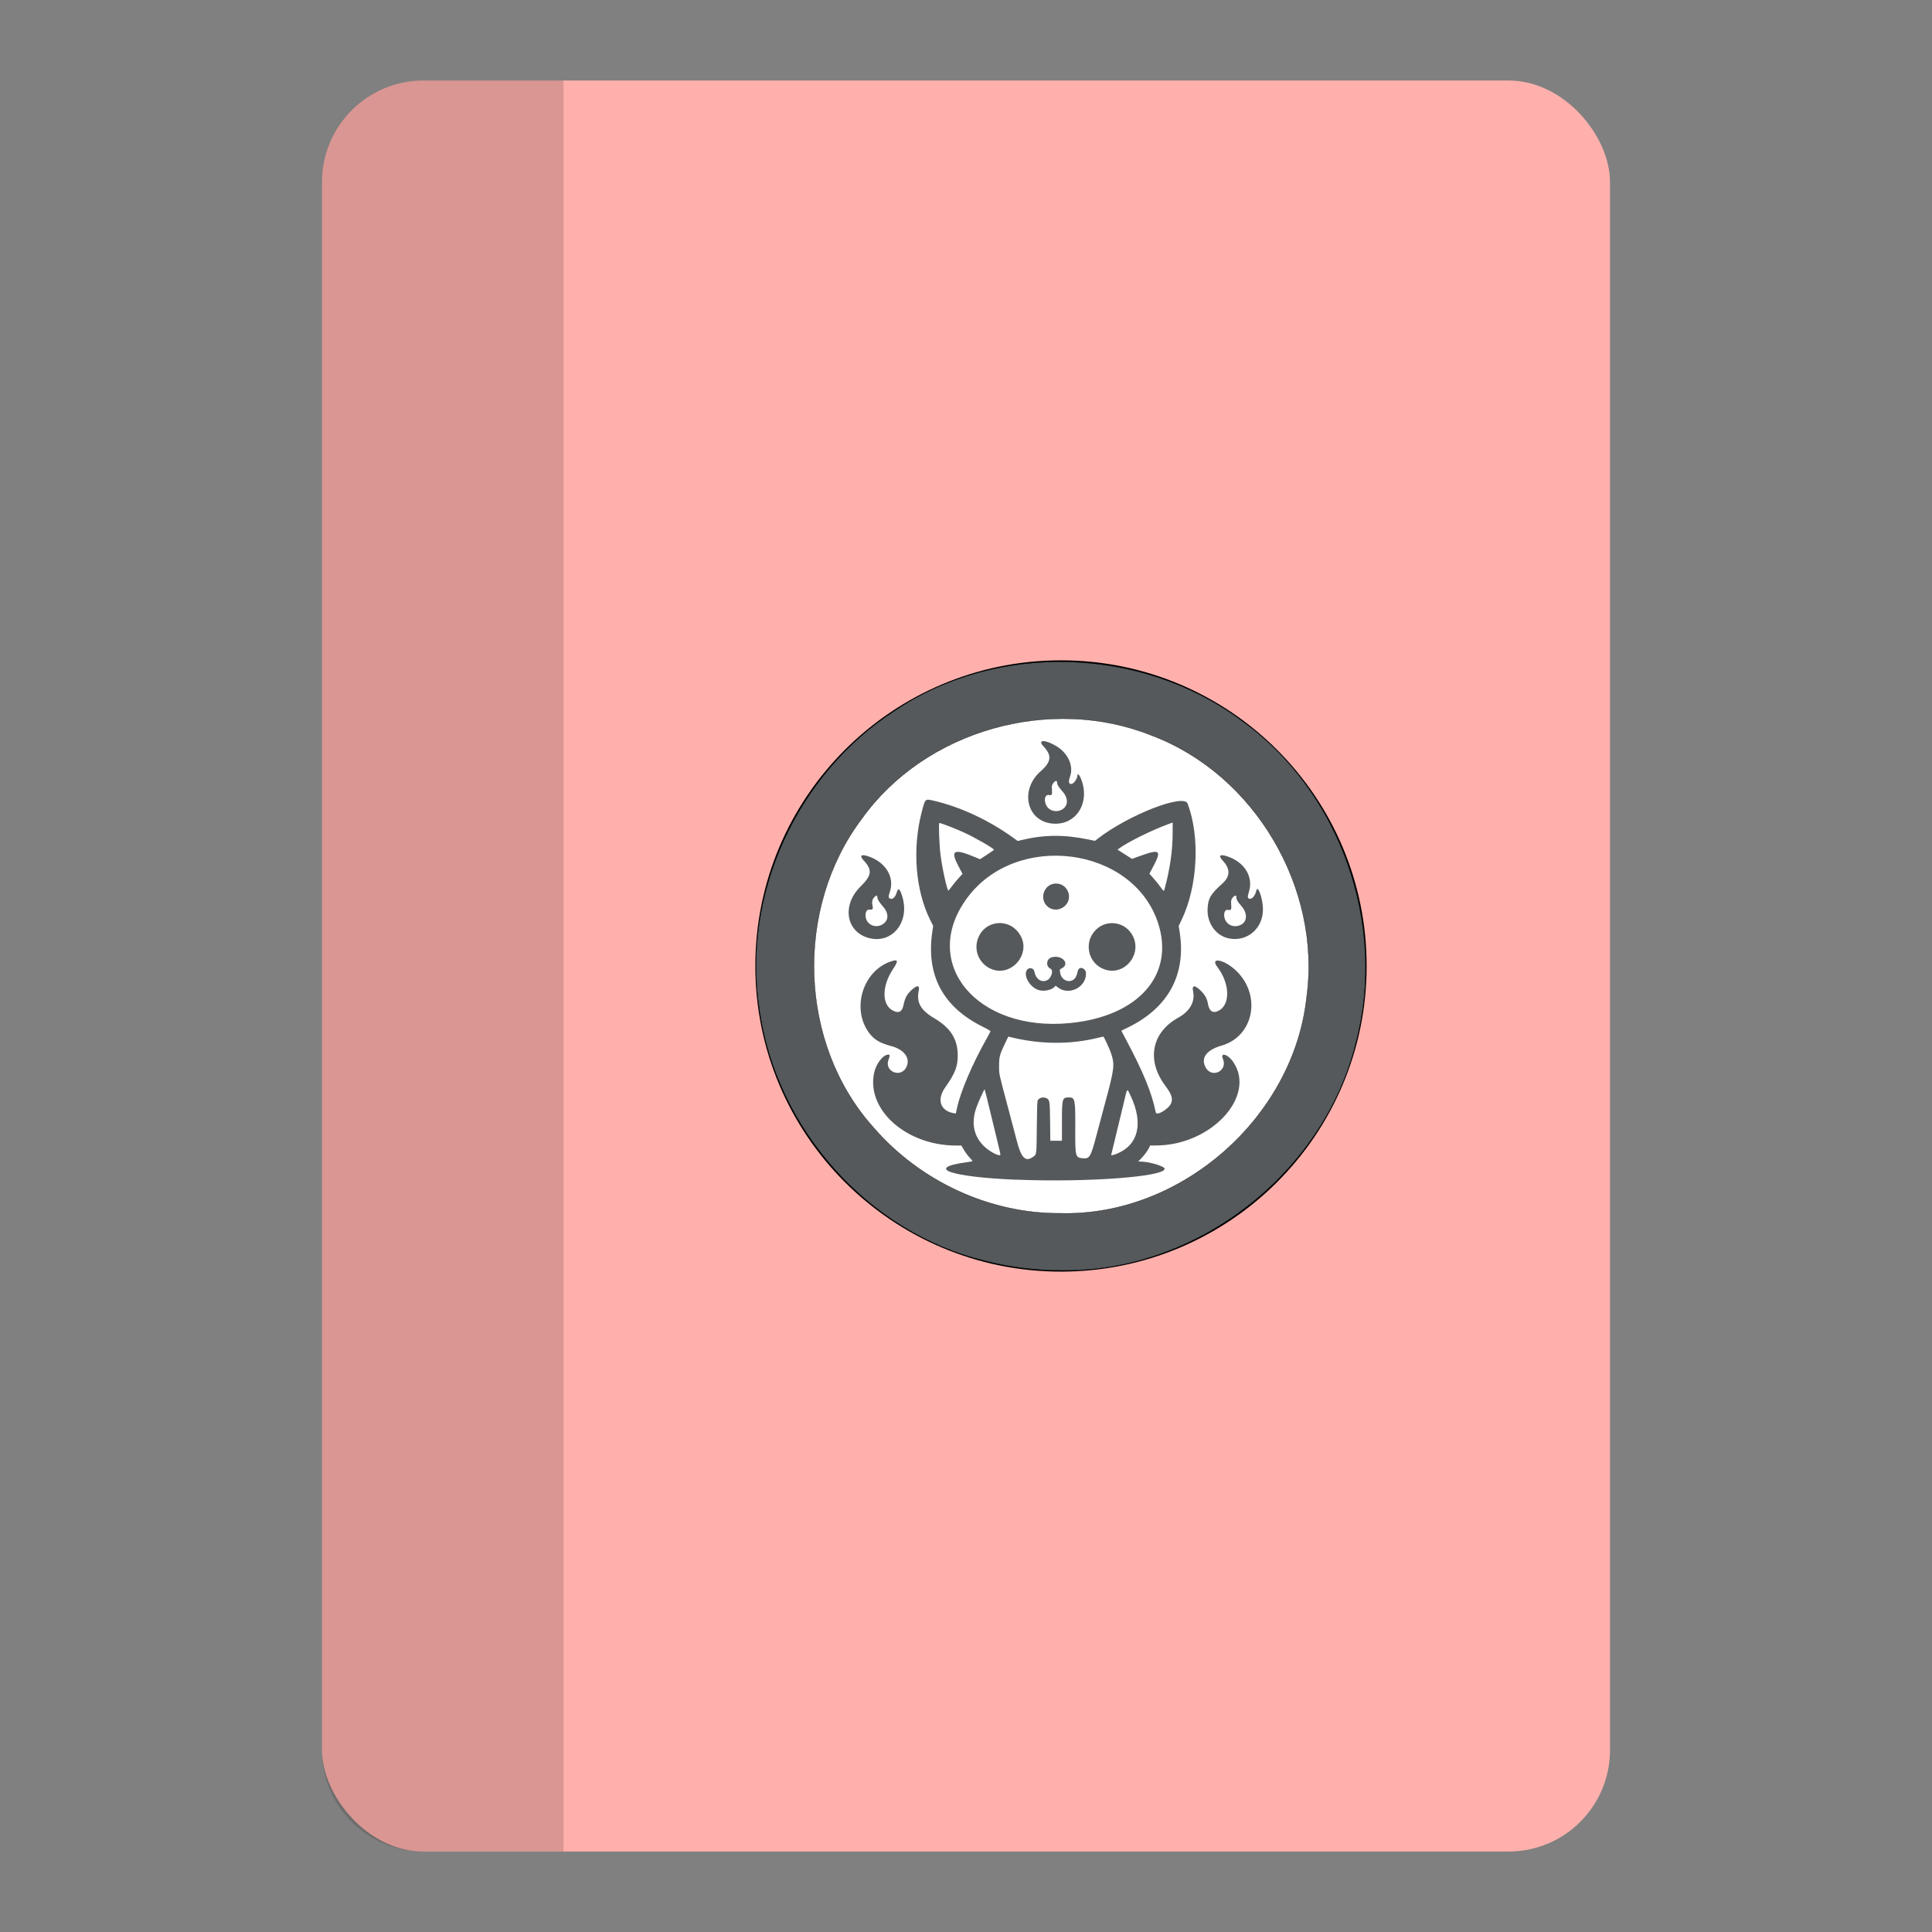 <?xml version="1.0" encoding="UTF-8"?>
<svg version="1.1" viewBox="0 0 192 192" xml:space="preserve" xmlns="http://www.w3.org/2000/svg">
	 <rect x="0" y="0" width="192" height="192" fill="#808080" stroke="none"/>
	 <g transform="translate(1.2059e-5 .002)"><rect x="32" y="8" width="128" height="176" rx="10.079" fill="#ffb0ac" stroke-width="1.007"/><path d="m42.078 8a10.056 10.056 0 0 0-10.078 10.078v155.84a10.056 10.056 0 0 0 10.078 10.078h13.922v-176h-13.922z" fill-opacity=".15" style="paint-order:stroke fill markers"/></g><g transform="matrix(.25 0 0 .25 50.924 41.483)"><path d="m339.06 218.06c0 66.83-54.17 121-121 121-66.82 0-121-54.17-121-121 0-66.82 54.18-121 121-121 66.83 0 121 54.17 121 121z" fill="#fff" stroke="#000"/><path d="m218.06 316.38c47.9 1.13 92.47-38.2 97.63-85.81 6.03-43.33-20.54-88.68-61.59-104.13-40.12-16.14-90-2.2-115.24 33.14-26.77 35.51-25.23 89.35 4.62 122.61 18.4 21.38 46.29 34.47 74.57 34.18zm0 22.68c53.6 0.99 104.51-38.5 117.22-90.53 12.5-46.87-6.21-100.22-45.9-128.34-39.43-29.13-96.77-31.04-137.54-3.49-38.74 25.09-60.93 73.31-53.59 119.04 6.68 47.1 43.33 88.41 89.75 99.56 9.81 2.51 19.94 3.78 30.07 3.77z" fill="#56595b" fill-rule="evenodd" stroke="#00000000" stroke-width=".1"/><path d="m200.37 303.03c-26.18-1.06-36.52-4.64-20.04-6.93 3.02-0.42 2.88-0.31 1.84-1.4-1.17-1.24-2.01-2.36-2.93-3.93l-0.78-1.33h-2.09c-19.61 0-35.56-14.01-32.64-28.66 0.76-3.81 3.56-7.49 5.69-7.49 0.71 0 0.72 0.33 0.06 2.1-1.69 4.54 4.78 7.32 7.04 3.02 1.87-3.55-0.64-7.11-5.99-8.52-4.43-1.17-6.81-2.59-8.78-5.27-7.11-9.65-2.42-24.73 8.83-28.42 2.76-0.91 2.93-0.22 0.74 3.06-4.52 6.78-4.55 14.27-0.05 16.54 2.39 1.21 3.67 0.48 4.25-2.41 0.49-2.45 1.24-3.93 2.75-5.4 2.51-2.45 3.72-2.48 3.24-0.09-0.95 4.72 0.76 7.74 6.21 10.95 6.47 3.81 9.29 8.29 9.3 14.76 0.01 4.44-1.06 7.16-4.95 12.67-3.51 4.96-1.98 9.45 3.52 10.32l0.67 0.11 0.47-2.2c1.41-6.55 6.12-17.57 11.81-27.64 0.77-1.37 1.43-2.63 1.47-2.8 0.05-0.22-0.86-0.77-2.95-1.81-15.94-7.88-22.68-20.53-20.15-37.8l0.34-2.35-1.16-2.32c-5.87-11.72-7.18-28.17-3.42-42.81 1.39-5.41 1.39-5.41 4.48-4.7 11.05 2.54 22.37 7.84 32.57 15.26l1.14 0.83 1.62-0.39c8.91-2.15 16.88-2.2 26.74-0.16l2.35 0.49 1.26-0.97c12.22-9.4 34.06-17.9 35.58-13.84 4.99 13.33 4.01 32.72-2.31 46.04l-1.24 2.61 0.41 2.66c2.55 16.69-4.56 29.82-20.39 37.59l-2.83 1.39 1.92 3.63c6.96 13.14 10.19 21.06 11.78 28.86 0.31 1.51 5.21-1.42 6.08-3.65 0.77-1.95 0.22-3.58-2.34-7.02-7.53-10.11-5.41-21.12 5.19-27.01 4.68-2.6 6.78-6.37 5.88-10.58-0.54-2.5 0.8-2.46 3.31 0.1 1.51 1.55 2.26 2.97 2.61 4.95 0.52 3.02 1.94 3.95 4.25 2.77 4.74-2.42 4.49-10.82-0.51-17.39-3.1-4.06 2.62-3.04 7.27 1.3 10.42 9.72 7.33 26.24-5.59 29.96-6.03 1.73-8.37 4.93-6.34 8.66 2.48 4.55 8.91 1.34 6.86-3.42-1.17-2.73 2.01-1.81 4.06 1.18 9.4 13.66-8.71 33.28-30.71 33.28h-2.24l-0.52 1.03c-0.66 1.31-1.79 2.81-3.17 4.23l-1.08 1.12h0.63c3.61 0 9.88 1.83 9.88 2.88 0 3.19-30.95 5.47-58.9 4.33zm6.38-8.96c1.68-1.14 1.58-0.46 1.7-11.92 0.08-7.77 0.17-10.36 0.38-10.72 0.59-1.03 2.26-1.41 3.46-0.8 1.3 0.67 1.34 0.93 1.44 9.3l0.09 7.6h4.62v-7.57c0-9.22 0.12-9.65 2.74-9.65 2.47 0 2.61 0.68 2.56 12.3-0.05 11.34 0.02 11.6 2.99 11.89 2.7 0.26 3.16-0.5 5.4-8.99 0.99-3.74 2.49-9.34 3.32-12.44 3.92-14.48 4.06-15.69 2.43-20.56-0.41-1.23-2.64-6.08-2.93-6.36-0.04-0.04-1.02 0.17-2.18 0.46-10.87 2.71-22.81 2.64-34.4-0.18l-1.25-0.3-1.24 2.58c-2.17 4.51-2.43 5.48-2.42 9.07 0 3.49-0.26 2.27 3.92 17.97 1.15 4.33 2.59 9.78 3.2 12.12 1.65 6.39 3.37 8.12 6.16 6.22zm-12.76-1.12c0-0.28-1.57-6.8-5.23-21.79-0.53-2.16-1-3.97-1.05-4.02-0.18-0.18-2.63 5.25-3.39 7.53-1.97 5.85-0.95 10.93 2.98 14.88 2.37 2.38 6.7 4.58 6.7 3.4zm46.29-0.27c8.58-3.49 10.62-12.1 5.46-23.02-1.51-3.19-1.22-3.54-2.88 3.47-0.79 3.3-2.2 9.15-3.14 13-0.94 3.84-1.71 7.03-1.71 7.07 0 0.23 0.97 0.01 2.27-0.51zm-18.61-51.93c27.26-2.68 41.77-19.24 34.94-39.89-10.04-30.33-56.28-36.34-75.84-9.85-19.04 25.77 3.67 53.4 40.89 49.74zm-12.35-13.08c-3.42-0.95-6.21-5.42-4.91-7.85 0.74-1.39 2.83-1.07 3.09 0.47 0.51 3.07 2.99 4.64 5.26 3.31 1.56-0.91 2.36-3.89 1.18-4.42-2.03-0.92-1.75-3.96 0.42-4.56 4.17-1.16 7.54 2.7 3.88 4.45-0.66 0.32-0.68 0.36-0.57 1.36 0.47 4.28 5.66 5.01 6.72 0.95 0.13-0.51 0.31-1.16 0.39-1.45 0.57-2.01 3.23-1.03 3.23 1.19 0 5.46-6.8 8.81-11.15 5.49l-0.93-0.71-0.47 0.5c-1.16 1.23-4.1 1.84-6.15 1.27zm-17.88-8.04c-4.96-1.35-7.98-6.54-6.69-11.5 2.25-8.64 13.5-9.7 17.48-1.64 3.42 6.92-3.35 15.17-10.79 13.15zm44.18-0.13c-6.78-2.16-8.78-10.84-3.67-15.85 4.55-4.45 12.08-3.06 14.8 2.74 3.45 7.37-3.5 15.55-11.13 13.11zm-21.81-24.36c-5.1-2.59-2.83-10.4 2.86-9.82 4.17 0.43 6.09 5.6 3.2 8.62-1.62 1.69-4.11 2.19-6.05 1.2zm-38.91-9.03c0.77-0.99 1.98-2.45 2.7-3.23l1.31-1.42-1.81-3.49c-3.12-6-1.54-6.69 7.05-3.07l1.72 0.72 2.74-1.78c1.51-0.98 2.77-1.86 2.8-1.97 0.15-0.46-7.85-5.05-12.15-6.98-3.78-1.69-8.94-3.67-9.56-3.67-0.35 0-0.01 8.88 0.49 12.76 0.72 5.67 2.74 14.62 3.18 14.11 0.08-0.1 0.78-0.99 1.55-1.99zm84.35 1.33c2.16-8.05 3.2-15.33 3.2-22.37l0.01-4.04-1.76 0.65c-6.66 2.45-16.06 7.1-19.46 9.61l-0.7 0.52 5.74 3.68 2.67-0.97c8.97-3.25 9.45-2.68 4.85 5.77l-0.59 1.09 1.69 1.91c0.93 1.05 2.17 2.59 2.76 3.42 1.24 1.76 1.3 1.78 1.58 0.73zm-117.08 19.63c-9.51-2.17-11.49-13.05-3.75-20.64 4.44-4.35 4.7-6.54 1.25-10.27-1.86-2.01-1.09-2.68 1.91-1.66 6.76 2.31 10.34 8.15 8.51 13.89-0.68 2.12-0.68 2.56 0 2.86 1.09 0.5 2.13-0.53 2.79-2.76 0.54-1.83 1.41-0.77 2.33 2.84 2.43 9.58-4.31 17.72-13.03 15.73zm4.58-5.35c2.93-1.46 3.08-4.57 0.35-7.53-1.17-1.28-2.01-2.67-2.02-3.34-0.01-0.94-0.36-1.01-1.13-0.24-0.9 0.9-1.15 1.95-0.8 3.43 0.31 1.36 0.08 1.7-1.11 1.6-1.08-0.09-1.67 0.75-1.67 2.35 0 3.22 3.42 5.21 6.39 3.73zm138.14 5.4c-5.14-0.98-8.79-5.95-8.56-11.66 0.17-4.22 1.16-5.94 5.75-10.04 3.33-2.98 3.4-5.88 0.23-9.3-1.84-1.98-1.04-2.63 1.98-1.6 6.79 2.31 10.32 8.14 8.48 14.04-0.62 2-0.58 2.59 0.21 2.79 1.01 0.25 2.31-1.3 2.74-3.28 0.52-2.41 2.44 2.71 2.61 6.98 0.32 7.8-6.02 13.5-13.45 12.08zm3.77-5.07c3.45-0.96 3.92-4.71 1.01-7.95-1.37-1.52-1.91-2.48-1.91-3.39 0-0.74-0.28-0.83-0.94-0.32-1.01 0.79-1.26 1.56-1.09 3.4 0.16 1.87-0.08 2.22-1.34 1.97-1.39-0.28-1.97 2.12-0.99 4.08 0.97 1.94 3.07 2.82 5.26 2.21zm-74.25-40.62c-10.15-1.14-12.76-13.5-4.4-20.81 4.22-3.7 4.5-6.24 1.1-9.86-2.54-2.71 0.55-2.8 5.02-0.14 4.76 2.83 7.05 7.89 5.52 12.2-0.7 1.98-0.54 2.89 0.52 2.89 0.92 0 2.43-2.14 2.43-3.44 0-0.92 0.74-0.28 1.34 1.18 4.03 9.7-1.98 19.06-11.55 17.98zm4.13-5.6c2.44-1.43 2.5-4.48 0.13-7.14-1.53-1.72-2.14-2.7-2.14-3.44 0-1.13-0.9-0.93-1.71 0.38-0.42 0.68-0.46 0.95-0.35 2.43 0.15 1.94-0.04 2.26-1.23 2.04-1.96-0.37-2.14 3.34-0.25 5.17 1.45 1.41 3.72 1.64 5.54 0.57z" fill="#56595b" stroke-width=".21"/></g></svg>
